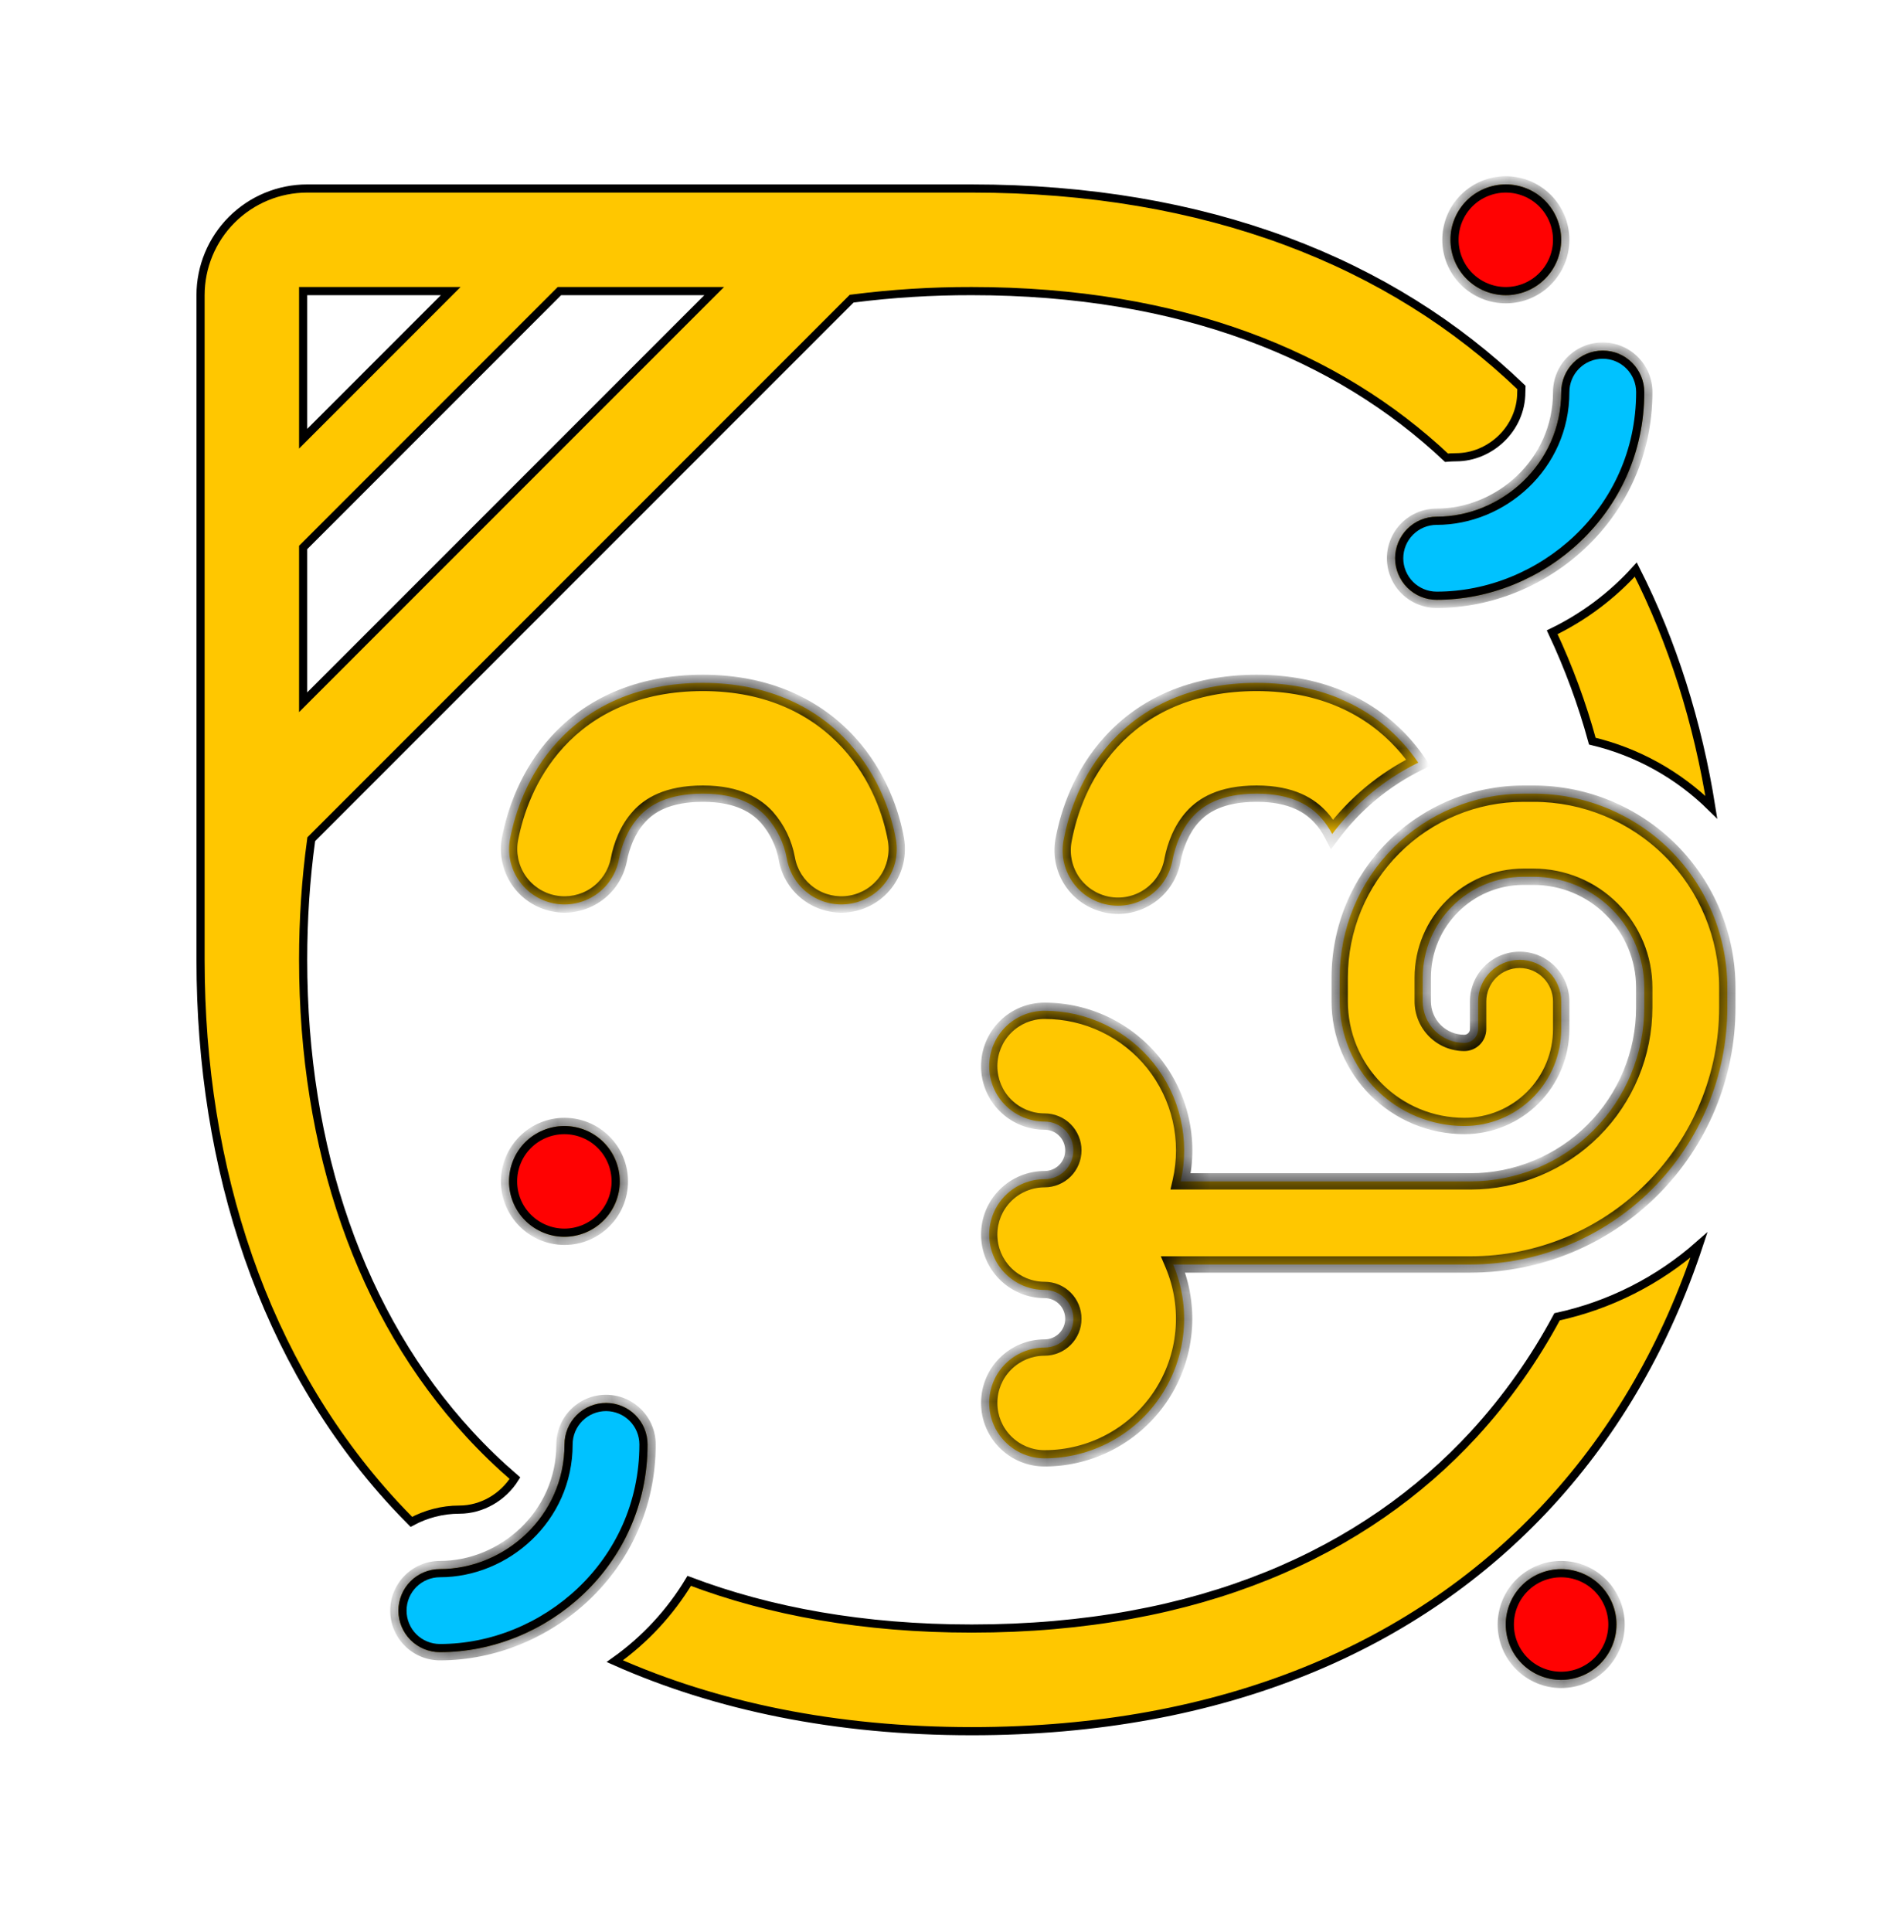 <svg width="70" height="71" viewBox="0 0 70 71" fill="none" xmlns="http://www.w3.org/2000/svg">
<path d="M62.461 45.759C61.285 49.318 59.461 52.551 56.959 55.269C52.14 60.502 44.992 63.627 35.723 63.627C30.72 63.627 26.337 62.713 22.602 61.054C23.707 60.269 24.638 59.265 25.339 58.103C28.3 59.227 31.755 59.855 35.723 59.855C44.1 59.855 50.182 57.058 54.185 52.713H54.185C55.382 51.408 56.41 49.957 57.245 48.397C59.183 47.977 60.977 47.067 62.461 45.759ZM11.294 6.928H35.723C44.358 6.928 51.15 9.64 55.935 14.241C55.933 14.299 55.93 14.355 55.93 14.411C55.93 15.767 54.776 16.806 53.535 16.806C53.415 16.806 53.296 16.813 53.18 16.823C49.19 13.064 43.426 10.699 35.723 10.699C34.265 10.696 32.808 10.786 31.361 10.971L31.311 10.977L11.443 30.845L11.437 30.895C11.242 32.312 11.145 33.775 11.145 35.277C11.145 42.218 13.236 48.344 17.261 52.713C17.786 53.283 18.344 53.822 18.932 54.328C18.494 55.03 17.712 55.484 16.893 55.484C16.252 55.484 15.65 55.649 15.124 55.934C14.907 55.716 14.694 55.494 14.486 55.269C9.69 50.062 7.373 42.953 7.373 35.277V10.849C7.373 9.809 7.786 8.812 8.521 8.076C9.257 7.341 10.254 6.928 11.294 6.928ZM11.145 20.122V25.811L11.4 25.555L26 10.955L26.257 10.699H20.567L11.145 20.122ZM11.145 16.125L16.57 10.699H11.145V16.125Z" fill="#FFC700" stroke="black" stroke-width="0.3"/>
<mask id="path-2-inside-1_22_2980" fill="white">
<path d="M48.977 30.654C49.805 29.549 50.89 28.645 52.142 28.03C51.967 27.774 51.775 27.531 51.566 27.301C50.398 26.019 48.635 25.099 46.2 25.099C43.79 25.099 42.033 25.976 40.858 27.257C39.743 28.47 39.293 29.889 39.114 30.819C39.056 31.084 39.052 31.358 39.101 31.625C39.151 31.892 39.253 32.146 39.403 32.373C39.552 32.599 39.745 32.794 39.97 32.945C40.196 33.096 40.449 33.2 40.716 33.252C40.982 33.303 41.256 33.301 41.522 33.245C41.787 33.189 42.039 33.081 42.262 32.926C42.485 32.772 42.675 32.574 42.821 32.345C42.966 32.116 43.065 31.86 43.11 31.593C43.208 31.092 43.431 30.473 43.857 30.011C44.223 29.612 44.871 29.17 46.2 29.17C47.507 29.17 48.173 29.622 48.555 30.044C48.73 30.233 48.869 30.445 48.977 30.654ZM23.5 30.011C23.072 30.473 22.848 31.09 22.753 31.595C22.65 32.125 22.34 32.592 21.892 32.894C21.444 33.196 20.895 33.308 20.365 33.205C19.835 33.102 19.367 32.792 19.065 32.344C18.763 31.897 18.651 31.347 18.755 30.817C18.936 29.889 19.386 28.47 20.501 27.257C21.676 25.976 23.433 25.099 25.843 25.099C28.276 25.099 30.041 26.019 31.209 27.301C32.316 28.517 32.777 29.932 32.939 30.858C33.032 31.39 32.909 31.937 32.598 32.378C32.287 32.82 31.813 33.12 31.281 33.212C30.749 33.304 30.202 33.182 29.761 32.871C29.319 32.56 29.019 32.086 28.927 31.554C28.825 30.994 28.573 30.472 28.198 30.044C27.818 29.622 27.15 29.17 25.843 29.17C24.514 29.17 23.864 29.612 23.5 30.009M55.361 10.849C55.901 10.849 56.419 10.634 56.8 10.252C57.182 9.871 57.397 9.353 57.397 8.813C57.397 8.273 57.182 7.755 56.8 7.374C56.419 6.992 55.901 6.777 55.361 6.777C54.821 6.777 54.303 6.992 53.921 7.374C53.539 7.755 53.325 8.273 53.325 8.813C53.325 9.353 53.539 9.871 53.921 10.252C54.303 10.634 54.821 10.849 55.361 10.849ZM58.923 12.884C59.328 12.884 59.717 13.045 60.003 13.332C60.289 13.618 60.45 14.006 60.45 14.411C60.45 18.886 56.721 22.045 52.816 22.045C52.411 22.045 52.023 21.884 51.736 21.598C51.45 21.312 51.289 20.923 51.289 20.518C51.289 20.113 51.45 19.725 51.736 19.439C52.023 19.152 52.411 18.992 52.816 18.992C55.175 18.992 57.397 17.062 57.397 14.411C57.397 14.006 57.557 13.618 57.844 13.332C58.13 13.045 58.518 12.884 58.923 12.884ZM22.28 51.563C22.685 51.563 23.074 51.724 23.36 52.01C23.646 52.297 23.807 52.685 23.807 53.09C23.807 57.564 20.078 60.724 16.173 60.724C15.768 60.724 15.38 60.563 15.094 60.277C14.807 59.99 14.646 59.602 14.646 59.197C14.646 58.792 14.807 58.404 15.094 58.117C15.38 57.831 15.768 57.67 16.173 57.67C18.533 57.67 20.754 55.74 20.754 53.09C20.754 52.685 20.915 52.297 21.201 52.01C21.487 51.724 21.875 51.563 22.28 51.563ZM57.397 61.742C57.936 61.742 58.454 61.527 58.836 61.145C59.218 60.764 59.432 60.246 59.432 59.706C59.432 59.166 59.218 58.648 58.836 58.266C58.454 57.885 57.936 57.67 57.397 57.67C56.857 57.67 56.339 57.885 55.957 58.266C55.575 58.648 55.361 59.166 55.361 59.706C55.361 60.246 55.575 60.764 55.957 61.145C56.339 61.527 56.857 61.742 57.397 61.742ZM22.789 43.42C22.789 43.96 22.575 44.478 22.193 44.86C21.811 45.241 21.294 45.456 20.754 45.456C20.214 45.456 19.696 45.241 19.314 44.86C18.932 44.478 18.718 43.96 18.718 43.42C18.718 42.88 18.932 42.362 19.314 41.981C19.696 41.599 20.214 41.385 20.754 41.385C21.294 41.385 21.811 41.599 22.193 41.981C22.575 42.362 22.789 42.88 22.789 43.42ZM56.014 29.17C55.126 29.17 54.247 29.345 53.427 29.685C52.607 30.025 51.861 30.523 51.234 31.15C50.606 31.778 50.108 32.523 49.768 33.344C49.428 34.164 49.254 35.043 49.254 35.931V36.804C49.254 37.406 49.372 38.001 49.602 38.557C49.833 39.113 50.17 39.618 50.595 40.043C51.02 40.468 51.525 40.806 52.081 41.036C52.637 41.266 53.233 41.385 53.834 41.385C54.779 41.385 55.685 41.009 56.353 40.341C57.021 39.673 57.397 38.767 57.397 37.822V36.804C57.397 36.399 57.236 36.011 56.949 35.724C56.663 35.438 56.275 35.277 55.87 35.277C55.465 35.277 55.076 35.438 54.79 35.724C54.504 36.011 54.343 36.399 54.343 36.804V37.822C54.343 37.957 54.289 38.086 54.194 38.182C54.098 38.277 53.969 38.331 53.834 38.331C53.429 38.331 53.041 38.17 52.754 37.884C52.468 37.597 52.307 37.209 52.307 36.804V35.931C52.307 33.883 53.968 32.224 56.014 32.224H56.379C57.458 32.224 58.494 32.653 59.258 33.416C60.021 34.18 60.45 35.215 60.45 36.295V37.03C60.45 38.725 59.777 40.35 58.578 41.549C57.38 42.747 55.755 43.42 54.06 43.42H43.407C43.578 42.669 43.578 41.888 43.406 41.137C43.235 40.386 42.896 39.683 42.415 39.08C41.934 38.478 41.324 37.992 40.629 37.657C39.935 37.323 39.174 37.15 38.403 37.15C37.863 37.15 37.346 37.365 36.964 37.746C36.582 38.128 36.368 38.646 36.368 39.186C36.368 39.726 36.582 40.244 36.964 40.625C37.346 41.007 37.863 41.222 38.403 41.222C38.542 41.222 38.68 41.249 38.808 41.302C38.937 41.355 39.053 41.433 39.152 41.532C39.25 41.63 39.328 41.747 39.381 41.875C39.434 42.004 39.462 42.141 39.462 42.28C39.462 42.419 39.434 42.557 39.381 42.685C39.328 42.814 39.25 42.93 39.152 43.029C39.053 43.127 38.937 43.205 38.808 43.258C38.68 43.311 38.542 43.339 38.403 43.339C37.863 43.339 37.346 43.553 36.964 43.935C36.582 44.317 36.368 44.835 36.368 45.374C36.368 45.914 36.582 46.432 36.964 46.814C37.346 47.196 37.863 47.41 38.403 47.41C38.684 47.41 38.953 47.522 39.152 47.72C39.35 47.919 39.462 48.188 39.462 48.469C39.462 48.749 39.35 49.019 39.152 49.217C38.953 49.416 38.684 49.527 38.403 49.527C37.863 49.527 37.346 49.742 36.964 50.124C36.582 50.505 36.368 51.023 36.368 51.563C36.368 52.103 36.582 52.621 36.964 53.002C37.346 53.384 37.863 53.599 38.403 53.599C39.25 53.599 40.083 53.389 40.829 52.989C41.575 52.589 42.211 52.01 42.679 51.305C43.147 50.599 43.433 49.789 43.512 48.946C43.59 48.103 43.459 47.254 43.13 46.474H54.062C56.566 46.473 58.968 45.478 60.738 43.707C62.509 41.936 63.504 39.534 63.504 37.03V36.295C63.504 34.406 62.753 32.593 61.417 31.257C60.081 29.921 58.268 29.17 56.379 29.17H56.014Z"/>
</mask>
<path d="M48.977 30.654C49.805 29.549 50.89 28.645 52.142 28.03C51.967 27.774 51.775 27.531 51.566 27.301C50.398 26.019 48.635 25.099 46.2 25.099C43.79 25.099 42.033 25.976 40.858 27.257C39.743 28.47 39.293 29.889 39.114 30.819C39.056 31.084 39.052 31.358 39.101 31.625C39.151 31.892 39.253 32.146 39.403 32.373C39.552 32.599 39.745 32.794 39.97 32.945C40.196 33.096 40.449 33.2 40.716 33.252C40.982 33.303 41.256 33.301 41.522 33.245C41.787 33.189 42.039 33.081 42.262 32.926C42.485 32.772 42.675 32.574 42.821 32.345C42.966 32.116 43.065 31.86 43.11 31.593C43.208 31.092 43.431 30.473 43.857 30.011C44.223 29.612 44.871 29.17 46.2 29.17C47.507 29.17 48.173 29.622 48.555 30.044C48.73 30.233 48.869 30.445 48.977 30.654ZM23.5 30.011C23.072 30.473 22.848 31.09 22.753 31.595C22.65 32.125 22.34 32.592 21.892 32.894C21.444 33.196 20.895 33.308 20.365 33.205C19.835 33.102 19.367 32.792 19.065 32.344C18.763 31.897 18.651 31.347 18.755 30.817C18.936 29.889 19.386 28.47 20.501 27.257C21.676 25.976 23.433 25.099 25.843 25.099C28.276 25.099 30.041 26.019 31.209 27.301C32.316 28.517 32.777 29.932 32.939 30.858C33.032 31.39 32.909 31.937 32.598 32.378C32.287 32.82 31.813 33.12 31.281 33.212C30.749 33.304 30.202 33.182 29.761 32.871C29.319 32.56 29.019 32.086 28.927 31.554C28.825 30.994 28.573 30.472 28.198 30.044C27.818 29.622 27.15 29.17 25.843 29.17C24.514 29.17 23.864 29.612 23.5 30.009M55.361 10.849C55.901 10.849 56.419 10.634 56.8 10.252C57.182 9.871 57.397 9.353 57.397 8.813C57.397 8.273 57.182 7.755 56.8 7.374C56.419 6.992 55.901 6.777 55.361 6.777C54.821 6.777 54.303 6.992 53.921 7.374C53.539 7.755 53.325 8.273 53.325 8.813C53.325 9.353 53.539 9.871 53.921 10.252C54.303 10.634 54.821 10.849 55.361 10.849ZM58.923 12.884C59.328 12.884 59.717 13.045 60.003 13.332C60.289 13.618 60.45 14.006 60.45 14.411C60.45 18.886 56.721 22.045 52.816 22.045C52.411 22.045 52.023 21.884 51.736 21.598C51.45 21.312 51.289 20.923 51.289 20.518C51.289 20.113 51.45 19.725 51.736 19.439C52.023 19.152 52.411 18.992 52.816 18.992C55.175 18.992 57.397 17.062 57.397 14.411C57.397 14.006 57.557 13.618 57.844 13.332C58.13 13.045 58.518 12.884 58.923 12.884ZM22.28 51.563C22.685 51.563 23.074 51.724 23.36 52.01C23.646 52.297 23.807 52.685 23.807 53.09C23.807 57.564 20.078 60.724 16.173 60.724C15.768 60.724 15.38 60.563 15.094 60.277C14.807 59.99 14.646 59.602 14.646 59.197C14.646 58.792 14.807 58.404 15.094 58.117C15.38 57.831 15.768 57.67 16.173 57.67C18.533 57.67 20.754 55.74 20.754 53.09C20.754 52.685 20.915 52.297 21.201 52.01C21.487 51.724 21.875 51.563 22.28 51.563ZM57.397 61.742C57.936 61.742 58.454 61.527 58.836 61.145C59.218 60.764 59.432 60.246 59.432 59.706C59.432 59.166 59.218 58.648 58.836 58.266C58.454 57.885 57.936 57.67 57.397 57.67C56.857 57.67 56.339 57.885 55.957 58.266C55.575 58.648 55.361 59.166 55.361 59.706C55.361 60.246 55.575 60.764 55.957 61.145C56.339 61.527 56.857 61.742 57.397 61.742ZM22.789 43.42C22.789 43.96 22.575 44.478 22.193 44.86C21.811 45.241 21.294 45.456 20.754 45.456C20.214 45.456 19.696 45.241 19.314 44.86C18.932 44.478 18.718 43.96 18.718 43.42C18.718 42.88 18.932 42.362 19.314 41.981C19.696 41.599 20.214 41.385 20.754 41.385C21.294 41.385 21.811 41.599 22.193 41.981C22.575 42.362 22.789 42.88 22.789 43.42ZM56.014 29.17C55.126 29.17 54.247 29.345 53.427 29.685C52.607 30.025 51.861 30.523 51.234 31.15C50.606 31.778 50.108 32.523 49.768 33.344C49.428 34.164 49.254 35.043 49.254 35.931V36.804C49.254 37.406 49.372 38.001 49.602 38.557C49.833 39.113 50.17 39.618 50.595 40.043C51.02 40.468 51.525 40.806 52.081 41.036C52.637 41.266 53.233 41.385 53.834 41.385C54.779 41.385 55.685 41.009 56.353 40.341C57.021 39.673 57.397 38.767 57.397 37.822V36.804C57.397 36.399 57.236 36.011 56.949 35.724C56.663 35.438 56.275 35.277 55.87 35.277C55.465 35.277 55.076 35.438 54.79 35.724C54.504 36.011 54.343 36.399 54.343 36.804V37.822C54.343 37.957 54.289 38.086 54.194 38.182C54.098 38.277 53.969 38.331 53.834 38.331C53.429 38.331 53.041 38.17 52.754 37.884C52.468 37.597 52.307 37.209 52.307 36.804V35.931C52.307 33.883 53.968 32.224 56.014 32.224H56.379C57.458 32.224 58.494 32.653 59.258 33.416C60.021 34.18 60.45 35.215 60.45 36.295V37.03C60.45 38.725 59.777 40.35 58.578 41.549C57.38 42.747 55.755 43.42 54.06 43.42H43.407C43.578 42.669 43.578 41.888 43.406 41.137C43.235 40.386 42.896 39.683 42.415 39.08C41.934 38.478 41.324 37.992 40.629 37.657C39.935 37.323 39.174 37.15 38.403 37.15C37.863 37.15 37.346 37.365 36.964 37.746C36.582 38.128 36.368 38.646 36.368 39.186C36.368 39.726 36.582 40.244 36.964 40.625C37.346 41.007 37.863 41.222 38.403 41.222C38.542 41.222 38.68 41.249 38.808 41.302C38.937 41.355 39.053 41.433 39.152 41.532C39.25 41.63 39.328 41.747 39.381 41.875C39.434 42.004 39.462 42.141 39.462 42.28C39.462 42.419 39.434 42.557 39.381 42.685C39.328 42.814 39.25 42.93 39.152 43.029C39.053 43.127 38.937 43.205 38.808 43.258C38.68 43.311 38.542 43.339 38.403 43.339C37.863 43.339 37.346 43.553 36.964 43.935C36.582 44.317 36.368 44.835 36.368 45.374C36.368 45.914 36.582 46.432 36.964 46.814C37.346 47.196 37.863 47.41 38.403 47.41C38.684 47.41 38.953 47.522 39.152 47.72C39.35 47.919 39.462 48.188 39.462 48.469C39.462 48.749 39.35 49.019 39.152 49.217C38.953 49.416 38.684 49.527 38.403 49.527C37.863 49.527 37.346 49.742 36.964 50.124C36.582 50.505 36.368 51.023 36.368 51.563C36.368 52.103 36.582 52.621 36.964 53.002C37.346 53.384 37.863 53.599 38.403 53.599C39.25 53.599 40.083 53.389 40.829 52.989C41.575 52.589 42.211 52.01 42.679 51.305C43.147 50.599 43.433 49.789 43.512 48.946C43.59 48.103 43.459 47.254 43.13 46.474H54.062C56.566 46.473 58.968 45.478 60.738 43.707C62.509 41.936 63.504 39.534 63.504 37.03V36.295C63.504 34.406 62.753 32.593 61.417 31.257C60.081 29.921 58.268 29.17 56.379 29.17H56.014Z" fill="#FFC700"/>
<path d="M48.977 30.654L48.71 30.791L48.929 31.218L49.217 30.834L48.977 30.654ZM52.142 28.03L52.275 28.299L52.586 28.147L52.39 27.861L52.142 28.03ZM51.566 27.301L51.788 27.099L51.788 27.099L51.566 27.301ZM40.858 27.257L41.079 27.46L41.079 27.459L40.858 27.257ZM39.114 30.819L39.407 30.883L39.408 30.876L39.114 30.819ZM43.11 31.593L42.815 31.535L42.814 31.543L43.11 31.593ZM43.857 30.011L44.078 30.214L44.078 30.214L43.857 30.011ZM48.555 30.044L48.333 30.245L48.335 30.247L48.555 30.044ZM22.753 31.595L23.047 31.652L23.047 31.651L22.753 31.595ZM18.755 30.817L18.46 30.76L18.46 30.76L18.755 30.817ZM20.501 27.257L20.722 27.46L20.722 27.459L20.501 27.257ZM31.209 27.301L30.987 27.503L30.987 27.503L31.209 27.301ZM32.939 30.858L33.235 30.806L33.235 30.806L32.939 30.858ZM28.927 31.554L29.223 31.503L29.222 31.5L28.927 31.554ZM28.198 30.044L28.424 29.846L28.421 29.842L28.198 30.044ZM55.361 10.849V11.149V10.849ZM55.361 6.777V6.477V6.777ZM58.923 12.884V12.585V12.884ZM52.816 18.992V18.692V18.992ZM14.646 59.197H14.347H14.646ZM18.718 43.42H19.018H18.718ZM56.014 29.17V29.47V29.17ZM49.254 35.931H48.954H49.254ZM53.834 41.385V41.684V41.385ZM56.379 32.224V32.524V32.224ZM43.407 43.42L43.115 43.353L43.031 43.72H43.407V43.42ZM38.403 37.15L38.403 37.45H38.403L38.403 37.15ZM38.403 41.222V41.522H38.403L38.403 41.222ZM38.403 43.339L38.403 43.039H38.403V43.339ZM38.403 47.41V47.11V47.41ZM38.403 49.527V49.827V49.527ZM38.403 53.599L38.403 53.299H38.403V53.599ZM43.13 46.474V46.174H42.678L42.854 46.59L43.13 46.474ZM54.062 46.474V46.774H54.062L54.062 46.474ZM63.504 37.03H63.204H63.504ZM63.504 36.295H63.204H63.504ZM48.977 30.654L49.217 30.834C50.017 29.766 51.065 28.893 52.275 28.299L52.142 28.03L52.01 27.761C50.715 28.397 49.593 29.331 48.737 30.474L48.977 30.654ZM52.142 28.03L52.39 27.861C52.207 27.593 52.006 27.339 51.788 27.099L51.566 27.301L51.344 27.503C51.544 27.722 51.727 27.955 51.895 28.2L52.142 28.03ZM51.566 27.301L51.788 27.099C50.562 25.753 48.718 24.799 46.2 24.799V25.099V25.399C48.552 25.399 50.234 26.284 51.344 27.503L51.566 27.301ZM46.2 25.099V24.799C43.71 24.799 41.872 25.708 40.637 27.054L40.858 27.257L41.079 27.459C42.194 26.244 43.869 25.399 46.2 25.399V25.099ZM40.858 27.257L40.638 27.054C39.471 28.322 39.004 29.8 38.819 30.762L39.114 30.819L39.408 30.876C39.581 29.977 40.015 28.618 41.079 27.46L40.858 27.257ZM39.114 30.819L38.821 30.755C38.754 31.059 38.749 31.374 38.806 31.68L39.101 31.625L39.396 31.57C39.354 31.343 39.358 31.109 39.407 30.883L39.114 30.819ZM39.101 31.625L38.806 31.68C38.863 31.986 38.981 32.278 39.152 32.538L39.403 32.373L39.653 32.208C39.526 32.014 39.438 31.798 39.396 31.57L39.101 31.625ZM39.403 32.373L39.152 32.538C39.323 32.798 39.545 33.021 39.803 33.194L39.97 32.945L40.137 32.696C39.945 32.567 39.78 32.401 39.653 32.208L39.403 32.373ZM39.97 32.945L39.803 33.194C40.062 33.367 40.353 33.487 40.659 33.546L40.716 33.252L40.773 32.957C40.546 32.913 40.33 32.824 40.137 32.696L39.97 32.945ZM40.716 33.252L40.659 33.546C40.964 33.605 41.279 33.603 41.584 33.539L41.522 33.245L41.46 32.952C41.234 32.999 41 33.001 40.773 32.957L40.716 33.252ZM41.522 33.245L41.584 33.539C41.888 33.475 42.177 33.35 42.433 33.173L42.262 32.926L42.091 32.68C41.901 32.812 41.687 32.904 41.46 32.952L41.522 33.245ZM42.262 32.926L42.433 33.173C42.689 32.996 42.907 32.769 43.074 32.506L42.821 32.345L42.568 32.184C42.443 32.38 42.282 32.548 42.091 32.68L42.262 32.926ZM42.821 32.345L43.074 32.506C43.241 32.243 43.354 31.95 43.406 31.643L43.11 31.593L42.814 31.543C42.775 31.771 42.692 31.989 42.568 32.184L42.821 32.345ZM43.11 31.593L43.404 31.65C43.496 31.18 43.703 30.621 44.078 30.214L43.857 30.011L43.636 29.808C43.16 30.325 42.919 31.004 42.815 31.535L43.11 31.593ZM43.857 30.011L44.078 30.214C44.385 29.88 44.951 29.47 46.2 29.47V29.17V28.87C44.791 28.87 44.062 29.344 43.636 29.808L43.857 30.011ZM46.2 29.17V29.47C47.424 29.47 48.008 29.887 48.333 30.245L48.555 30.044L48.778 29.842C48.337 29.357 47.59 28.87 46.2 28.87V29.17ZM48.555 30.044L48.335 30.247C48.488 30.413 48.612 30.601 48.71 30.791L48.977 30.654L49.243 30.517C49.126 30.288 48.973 30.053 48.776 29.84L48.555 30.044ZM23.5 30.011L23.28 29.807C22.801 30.325 22.56 31.002 22.458 31.539L22.753 31.595L23.047 31.651C23.137 31.178 23.344 30.621 23.72 30.215L23.5 30.011ZM22.753 31.595L22.458 31.538C22.37 31.989 22.106 32.388 21.724 32.646L21.892 32.894L22.06 33.143C22.574 32.797 22.929 32.26 23.047 31.652L22.753 31.595ZM21.892 32.894L21.724 32.646C21.343 32.903 20.874 32.998 20.422 32.91L20.365 33.205L20.308 33.499C20.916 33.618 21.546 33.49 22.06 33.143L21.892 32.894ZM20.365 33.205L20.422 32.91C19.97 32.823 19.571 32.559 19.314 32.177L19.065 32.344L18.816 32.512C19.163 33.026 19.699 33.381 20.308 33.499L20.365 33.205ZM19.065 32.344L19.314 32.177C19.056 31.795 18.961 31.326 19.049 30.874L18.755 30.817L18.46 30.76C18.342 31.368 18.47 31.998 18.816 32.512L19.065 32.344ZM18.755 30.817L19.049 30.875C19.224 29.977 19.657 28.618 20.722 27.46L20.501 27.257L20.28 27.054C19.114 28.322 18.647 29.8 18.46 30.76L18.755 30.817ZM20.501 27.257L20.722 27.459C21.837 26.244 23.512 25.399 25.843 25.399V25.099V24.799C23.353 24.799 21.515 25.708 20.28 27.054L20.501 27.257ZM25.843 25.099V25.399C28.193 25.399 29.877 26.284 30.987 27.503L31.209 27.301L31.431 27.099C30.204 25.753 28.359 24.799 25.843 24.799V25.099ZM31.209 27.301L30.987 27.503C32.046 28.665 32.488 30.021 32.644 30.91L32.939 30.858L33.235 30.806C33.065 29.842 32.587 28.369 31.431 27.099L31.209 27.301ZM32.939 30.858L32.644 30.909C32.723 31.363 32.618 31.829 32.353 32.206L32.598 32.378L32.843 32.551C33.2 32.044 33.341 31.417 33.235 30.806L32.939 30.858ZM32.598 32.378L32.353 32.206C32.087 32.582 31.684 32.838 31.23 32.916L31.281 33.212L31.333 33.508C31.943 33.402 32.486 33.058 32.843 32.551L32.598 32.378ZM31.281 33.212L31.23 32.916C30.776 32.995 30.31 32.891 29.933 32.625L29.761 32.871L29.588 33.116C30.095 33.473 30.722 33.614 31.333 33.508L31.281 33.212ZM29.761 32.871L29.933 32.625C29.557 32.36 29.301 31.956 29.223 31.503L28.927 31.554L28.631 31.605C28.737 32.216 29.081 32.759 29.588 33.116L29.761 32.871ZM28.927 31.554L29.222 31.5C29.111 30.887 28.835 30.315 28.424 29.846L28.198 30.044L27.973 30.241C28.312 30.629 28.54 31.101 28.632 31.608L28.927 31.554ZM28.198 30.044L28.421 29.842C27.982 29.357 27.233 28.87 25.843 28.87V29.17V29.47C27.067 29.47 27.653 29.888 27.976 30.245L28.198 30.044ZM25.843 29.17V28.87C24.434 28.87 23.703 29.344 23.279 29.806L23.5 30.009L23.721 30.212C24.026 29.88 24.593 29.47 25.843 29.47V29.17ZM55.361 10.849V11.149C55.98 11.149 56.574 10.903 57.012 10.465L56.8 10.252L56.588 10.04C56.263 10.366 55.821 10.549 55.361 10.549V10.849ZM56.8 10.252L57.012 10.465C57.45 10.027 57.697 9.433 57.697 8.813H57.397H57.096C57.096 9.273 56.914 9.715 56.588 10.04L56.8 10.252ZM57.397 8.813H57.697C57.697 8.194 57.45 7.599 57.012 7.161L56.8 7.374L56.588 7.586C56.914 7.911 57.096 8.353 57.096 8.813H57.397ZM56.8 7.374L57.012 7.161C56.574 6.723 55.98 6.477 55.361 6.477V6.777V7.077C55.821 7.077 56.263 7.26 56.588 7.586L56.8 7.374ZM55.361 6.777V6.477C54.741 6.477 54.147 6.723 53.709 7.161L53.921 7.374L54.133 7.586C54.459 7.26 54.9 7.077 55.361 7.077V6.777ZM53.921 7.374L53.709 7.161C53.271 7.599 53.025 8.194 53.025 8.813H53.325H53.625C53.625 8.353 53.808 7.911 54.133 7.586L53.921 7.374ZM53.325 8.813H53.025C53.025 9.433 53.271 10.027 53.709 10.465L53.921 10.252L54.133 10.04C53.808 9.715 53.625 9.273 53.625 8.813H53.325ZM53.921 10.252L53.709 10.465C54.147 10.903 54.741 11.149 55.361 11.149V10.849V10.549C54.9 10.549 54.459 10.366 54.133 10.04L53.921 10.252ZM58.923 12.884V13.184C59.249 13.184 59.561 13.314 59.791 13.544L60.003 13.332L60.215 13.12C59.872 12.777 59.408 12.585 58.923 12.585V12.884ZM60.003 13.332L59.791 13.544C60.021 13.774 60.15 14.086 60.15 14.411H60.45H60.75C60.75 13.927 60.558 13.462 60.215 13.12L60.003 13.332ZM60.45 14.411H60.15C60.15 18.706 56.57 21.745 52.816 21.745V22.045V22.345C56.872 22.345 60.75 19.066 60.75 14.411H60.45ZM52.816 22.045V21.745C52.491 21.745 52.179 21.616 51.949 21.386L51.736 21.598L51.524 21.81C51.867 22.153 52.332 22.345 52.816 22.345V22.045ZM51.736 21.598L51.949 21.386C51.719 21.156 51.589 20.844 51.589 20.518H51.289H50.989C50.989 21.003 51.182 21.468 51.524 21.81L51.736 21.598ZM51.289 20.518H51.589C51.589 20.193 51.719 19.881 51.949 19.651L51.736 19.439L51.524 19.227C51.182 19.569 50.989 20.034 50.989 20.518H51.289ZM51.736 19.439L51.949 19.651C52.179 19.421 52.491 19.292 52.816 19.292V18.992V18.692C52.332 18.692 51.867 18.884 51.524 19.227L51.736 19.439ZM52.816 18.992V19.292C55.329 19.292 57.697 17.24 57.697 14.411H57.397H57.096C57.096 16.884 55.022 18.692 52.816 18.692V18.992ZM57.397 14.411H57.697C57.697 14.086 57.826 13.774 58.056 13.544L57.844 13.332L57.632 13.12C57.289 13.462 57.096 13.927 57.096 14.411H57.397ZM57.844 13.332L58.056 13.544C58.286 13.314 58.598 13.184 58.923 13.184V12.884V12.585C58.439 12.585 57.974 12.777 57.632 13.12L57.844 13.332ZM22.28 51.563V51.863C22.606 51.863 22.918 51.992 23.148 52.222L23.36 52.01L23.572 51.798C23.23 51.456 22.765 51.263 22.28 51.263V51.563ZM23.36 52.01L23.148 52.222C23.378 52.452 23.507 52.764 23.507 53.09H23.807H24.107C24.107 52.605 23.915 52.141 23.572 51.798L23.36 52.01ZM23.807 53.09H23.507C23.507 57.384 19.927 60.424 16.173 60.424V60.724V61.024C20.229 61.024 24.107 57.744 24.107 53.09H23.807ZM16.173 60.724V60.424C15.848 60.424 15.536 60.294 15.306 60.065L15.094 60.277L14.882 60.489C15.224 60.831 15.689 61.024 16.173 61.024V60.724ZM15.094 60.277L15.306 60.065C15.076 59.834 14.947 59.522 14.947 59.197H14.646H14.347C14.347 59.681 14.539 60.146 14.882 60.489L15.094 60.277ZM14.646 59.197H14.947C14.947 58.872 15.076 58.56 15.306 58.33L15.094 58.117L14.882 57.905C14.539 58.248 14.347 58.712 14.347 59.197H14.646ZM15.094 58.117L15.306 58.33C15.536 58.099 15.848 57.97 16.173 57.97V57.67V57.37C15.689 57.37 15.224 57.563 14.882 57.905L15.094 58.117ZM16.173 57.67V57.97C18.686 57.97 21.054 55.918 21.054 53.09H20.754H20.454C20.454 55.562 18.38 57.37 16.173 57.37V57.67ZM20.754 53.09H21.054C21.054 52.764 21.183 52.452 21.413 52.222L21.201 52.01L20.989 51.798C20.646 52.141 20.454 52.605 20.454 53.09H20.754ZM21.201 52.01L21.413 52.222C21.643 51.992 21.955 51.863 22.28 51.863V51.563V51.263C21.796 51.263 21.331 51.456 20.989 51.798L21.201 52.01ZM57.397 61.742V62.042C58.016 62.042 58.61 61.795 59.048 61.358L58.836 61.145L58.624 60.933C58.298 61.259 57.857 61.442 57.397 61.442V61.742ZM58.836 61.145L59.048 61.358C59.486 60.919 59.732 60.325 59.732 59.706H59.432H59.132C59.132 60.166 58.949 60.608 58.624 60.933L58.836 61.145ZM59.432 59.706H59.732C59.732 59.086 59.486 58.492 59.048 58.054L58.836 58.266L58.624 58.479C58.949 58.804 59.132 59.246 59.132 59.706H59.432ZM58.836 58.266L59.048 58.054C58.61 57.616 58.016 57.37 57.397 57.37V57.67V57.97C57.857 57.97 58.298 58.153 58.624 58.479L58.836 58.266ZM57.397 57.67V57.37C56.777 57.37 56.183 57.616 55.745 58.054L55.957 58.266L56.169 58.479C56.495 58.153 56.936 57.97 57.397 57.97V57.67ZM55.957 58.266L55.745 58.054C55.307 58.492 55.061 59.086 55.061 59.706H55.361H55.661C55.661 59.246 55.844 58.804 56.169 58.479L55.957 58.266ZM55.361 59.706H55.061C55.061 60.325 55.307 60.919 55.745 61.358L55.957 61.145L56.169 60.933C55.844 60.608 55.661 60.166 55.661 59.706H55.361ZM55.957 61.145L55.745 61.358C56.183 61.795 56.777 62.042 57.397 62.042V61.742V61.442C56.936 61.442 56.495 61.259 56.169 60.933L55.957 61.145ZM22.789 43.42H22.489C22.489 43.88 22.306 44.322 21.981 44.648L22.193 44.86L22.405 45.072C22.843 44.634 23.089 44.04 23.089 43.42H22.789ZM22.193 44.86L21.981 44.648C21.655 44.973 21.214 45.156 20.754 45.156V45.456V45.756C21.373 45.756 21.967 45.51 22.405 45.072L22.193 44.86ZM20.754 45.456V45.156C20.293 45.156 19.852 44.973 19.526 44.648L19.314 44.86L19.102 45.072C19.54 45.51 20.134 45.756 20.754 45.756V45.456ZM19.314 44.86L19.526 44.648C19.201 44.322 19.018 43.88 19.018 43.42H18.718H18.418C18.418 44.04 18.664 44.634 19.102 45.072L19.314 44.86ZM18.718 43.42H19.018C19.018 42.96 19.201 42.518 19.526 42.193L19.314 41.981L19.102 41.769C18.664 42.207 18.418 42.801 18.418 43.42H18.718ZM19.314 41.981L19.526 42.193C19.852 41.867 20.293 41.684 20.754 41.684V41.385V41.084C20.134 41.084 19.54 41.331 19.102 41.769L19.314 41.981ZM20.754 41.385V41.684C21.214 41.684 21.655 41.867 21.981 42.193L22.193 41.981L22.405 41.769C21.967 41.331 21.373 41.084 20.754 41.084V41.385ZM22.193 41.981L21.981 42.193C22.306 42.518 22.489 42.96 22.489 43.42H22.789H23.089C23.089 42.801 22.843 42.207 22.405 41.769L22.193 41.981ZM56.014 29.17V28.87C55.087 28.87 54.169 29.053 53.312 29.408L53.427 29.685L53.542 29.962C54.326 29.637 55.166 29.47 56.014 29.47V29.17ZM53.427 29.685L53.312 29.408C52.456 29.762 51.677 30.283 51.022 30.938L51.234 31.15L51.446 31.363C52.046 30.762 52.758 30.287 53.542 29.962L53.427 29.685ZM51.234 31.15L51.022 30.938C50.366 31.594 49.846 32.372 49.491 33.229L49.768 33.344L50.045 33.458C50.37 32.675 50.846 31.962 51.446 31.363L51.234 31.15ZM49.768 33.344L49.491 33.229C49.136 34.086 48.954 35.004 48.954 35.931L49.254 35.931H49.554C49.554 35.082 49.721 34.242 50.045 33.458L49.768 33.344ZM49.254 35.931H48.954V36.804H49.254H49.554V35.931H49.254ZM49.254 36.804H48.954C48.954 37.445 49.08 38.08 49.325 38.672L49.602 38.557L49.879 38.442C49.664 37.923 49.554 37.366 49.554 36.804H49.254ZM49.602 38.557L49.325 38.672C49.57 39.264 49.93 39.802 50.383 40.255L50.595 40.043L50.807 39.831C50.41 39.433 50.095 38.962 49.879 38.442L49.602 38.557ZM50.595 40.043L50.383 40.255C50.836 40.708 51.374 41.068 51.966 41.313L52.081 41.036L52.196 40.759C51.677 40.544 51.205 40.228 50.807 39.831L50.595 40.043ZM52.081 41.036L51.966 41.313C52.559 41.558 53.193 41.684 53.834 41.684V41.385V41.084C53.272 41.084 52.715 40.974 52.196 40.759L52.081 41.036ZM53.834 41.385V41.684C54.858 41.684 55.841 41.278 56.565 40.553L56.353 40.341L56.141 40.129C55.529 40.741 54.699 41.084 53.834 41.084V41.385ZM56.353 40.341L56.565 40.553C57.289 39.829 57.697 38.846 57.697 37.822H57.397H57.096C57.096 38.687 56.753 39.517 56.141 40.129L56.353 40.341ZM57.397 37.822H57.697V36.804H57.397H57.096V37.822H57.397ZM57.397 36.804H57.697C57.697 36.32 57.504 35.855 57.161 35.512L56.949 35.724L56.737 35.937C56.967 36.167 57.096 36.479 57.096 36.804H57.397ZM56.949 35.724L57.161 35.512C56.819 35.17 56.354 34.977 55.87 34.977V35.277V35.577C56.195 35.577 56.507 35.707 56.737 35.937L56.949 35.724ZM55.87 35.277V34.977C55.385 34.977 54.921 35.17 54.578 35.512L54.79 35.724L55.002 35.937C55.232 35.707 55.544 35.577 55.87 35.577V35.277ZM54.79 35.724L54.578 35.512C54.235 35.855 54.043 36.32 54.043 36.804H54.343H54.643C54.643 36.479 54.772 36.167 55.002 35.937L54.79 35.724ZM54.343 36.804H54.043V37.822H54.343H54.643V36.804H54.343ZM54.343 37.822H54.043C54.043 37.877 54.021 37.931 53.982 37.97L54.194 38.182L54.406 38.394C54.558 38.242 54.643 38.036 54.643 37.822H54.343ZM54.194 38.182L53.982 37.97C53.943 38.009 53.889 38.031 53.834 38.031V38.331V38.631C54.048 38.631 54.254 38.546 54.406 38.394L54.194 38.182ZM53.834 38.331V38.031C53.509 38.031 53.197 37.902 52.967 37.672L52.754 37.884L52.542 38.096C52.885 38.438 53.349 38.631 53.834 38.631V38.331ZM52.754 37.884L52.967 37.672C52.736 37.441 52.607 37.13 52.607 36.804H52.307H52.007C52.007 37.289 52.2 37.753 52.542 38.096L52.754 37.884ZM52.307 36.804H52.607V35.931H52.307H52.007V36.804H52.307ZM52.307 35.931H52.607C52.607 34.049 54.134 32.524 56.014 32.524V32.224V31.924C53.803 31.924 52.007 33.717 52.007 35.931H52.307ZM56.014 32.224V32.524H56.379V32.224V31.924H56.014V32.224ZM56.379 32.224V32.524C57.379 32.524 58.338 32.921 59.045 33.628L59.258 33.416L59.47 33.204C58.65 32.384 57.538 31.924 56.379 31.924V32.224ZM59.258 33.416L59.045 33.628C59.753 34.336 60.15 35.295 60.15 36.295H60.45H60.75C60.75 35.136 60.289 34.024 59.47 33.204L59.258 33.416ZM60.45 36.295H60.15V37.03H60.45H60.75V36.295H60.45ZM60.45 37.03H60.15C60.15 38.645 59.508 40.194 58.366 41.336L58.578 41.549L58.791 41.761C60.045 40.506 60.75 38.804 60.75 37.03H60.45ZM58.578 41.549L58.366 41.336C57.224 42.479 55.675 43.12 54.06 43.12V43.42V43.72C55.834 43.72 57.536 43.015 58.791 41.761L58.578 41.549ZM54.06 43.42V43.12H43.407V43.42V43.72H54.06V43.42ZM43.407 43.42L43.7 43.487C43.881 42.691 43.881 41.865 43.699 41.07L43.406 41.137L43.114 41.204C43.276 41.911 43.276 42.646 43.115 43.353L43.407 43.42ZM43.406 41.137L43.699 41.07C43.517 40.275 43.158 39.531 42.65 38.893L42.415 39.08L42.181 39.267C42.633 39.835 42.952 40.496 43.114 41.204L43.406 41.137ZM42.415 39.08L42.65 38.893C42.141 38.255 41.495 37.741 40.76 37.387L40.629 37.657L40.499 37.928C41.153 38.242 41.728 38.7 42.181 39.267L42.415 39.08ZM40.629 37.657L40.76 37.387C40.024 37.033 39.219 36.85 38.403 36.85L38.403 37.15L38.403 37.45C39.129 37.45 39.845 37.613 40.499 37.928L40.629 37.657ZM38.403 37.15V36.85C37.784 36.85 37.19 37.096 36.752 37.534L36.964 37.746L37.176 37.959C37.501 37.633 37.943 37.45 38.403 37.45V37.15ZM36.964 37.746L36.752 37.534C36.314 37.972 36.068 38.566 36.068 39.186H36.368H36.668C36.668 38.726 36.85 38.284 37.176 37.959L36.964 37.746ZM36.368 39.186H36.068C36.068 39.805 36.314 40.4 36.752 40.837L36.964 40.625L37.176 40.413C36.85 40.088 36.668 39.646 36.668 39.186H36.368ZM36.964 40.625L36.752 40.837C37.19 41.276 37.784 41.522 38.403 41.522V41.222V40.922C37.943 40.922 37.501 40.739 37.176 40.413L36.964 40.625ZM38.403 41.222L38.403 41.522C38.503 41.522 38.602 41.541 38.694 41.579L38.808 41.302L38.923 41.025C38.758 40.957 38.582 40.922 38.403 40.922V41.222ZM38.808 41.302L38.694 41.579C38.786 41.617 38.869 41.673 38.94 41.744L39.152 41.532L39.364 41.319C39.238 41.193 39.088 41.093 38.923 41.025L38.808 41.302ZM39.152 41.532L38.94 41.744C39.01 41.814 39.066 41.898 39.104 41.99L39.381 41.875L39.658 41.76C39.59 41.596 39.49 41.446 39.364 41.319L39.152 41.532ZM39.381 41.875L39.104 41.99C39.142 42.082 39.162 42.181 39.162 42.28H39.462H39.762C39.762 42.102 39.727 41.925 39.658 41.76L39.381 41.875ZM39.462 42.28H39.162C39.162 42.38 39.142 42.478 39.104 42.571L39.381 42.685L39.658 42.8C39.727 42.635 39.762 42.459 39.762 42.28H39.462ZM39.381 42.685L39.104 42.571C39.066 42.663 39.01 42.746 38.94 42.817L39.152 43.029L39.364 43.241C39.49 43.115 39.59 42.965 39.658 42.8L39.381 42.685ZM39.152 43.029L38.94 42.817C38.869 42.887 38.786 42.943 38.694 42.981L38.808 43.258L38.923 43.535C39.088 43.467 39.238 43.367 39.364 43.241L39.152 43.029ZM38.808 43.258L38.694 42.981C38.602 43.019 38.503 43.039 38.403 43.039L38.403 43.339V43.639C38.582 43.639 38.758 43.604 38.923 43.535L38.808 43.258ZM38.403 43.339V43.039C37.784 43.039 37.19 43.285 36.752 43.723L36.964 43.935L37.176 44.147C37.501 43.822 37.943 43.639 38.403 43.639V43.339ZM36.964 43.935L36.752 43.723C36.314 44.161 36.068 44.755 36.068 45.374H36.368H36.668C36.668 44.914 36.85 44.473 37.176 44.147L36.964 43.935ZM36.368 45.374H36.068C36.068 45.994 36.314 46.588 36.752 47.026L36.964 46.814L37.176 46.602C36.85 46.276 36.668 45.835 36.668 45.374H36.368ZM36.964 46.814L36.752 47.026C37.19 47.464 37.784 47.71 38.403 47.71V47.41V47.11C37.943 47.11 37.501 46.927 37.176 46.602L36.964 46.814ZM38.403 47.41V47.71C38.605 47.71 38.797 47.79 38.94 47.932L39.152 47.72L39.364 47.508C39.109 47.253 38.764 47.11 38.403 47.11L38.403 47.41ZM39.152 47.72L38.94 47.932C39.082 48.075 39.162 48.268 39.162 48.469H39.462H39.762C39.762 48.108 39.619 47.763 39.364 47.508L39.152 47.72ZM39.462 48.469H39.162C39.162 48.67 39.082 48.863 38.94 49.005L39.152 49.217L39.364 49.429C39.619 49.175 39.762 48.829 39.762 48.469H39.462ZM39.152 49.217L38.94 49.005C38.797 49.147 38.605 49.227 38.403 49.227V49.527V49.827C38.764 49.827 39.109 49.684 39.364 49.429L39.152 49.217ZM38.403 49.527L38.403 49.227C37.784 49.227 37.19 49.473 36.752 49.911L36.964 50.124L37.176 50.336C37.501 50.01 37.943 49.827 38.403 49.827V49.527ZM36.964 50.124L36.752 49.911C36.314 50.349 36.068 50.944 36.068 51.563H36.368H36.668C36.668 51.103 36.85 50.661 37.176 50.336L36.964 50.124ZM36.368 51.563H36.068C36.068 52.182 36.314 52.777 36.752 53.215L36.964 53.002L37.176 52.79C36.85 52.465 36.668 52.023 36.668 51.563H36.368ZM36.964 53.002L36.752 53.215C37.19 53.653 37.784 53.899 38.403 53.899V53.599V53.299C37.943 53.299 37.501 53.116 37.176 52.79L36.964 53.002ZM38.403 53.599L38.403 53.899C39.299 53.899 40.182 53.677 40.971 53.254L40.829 52.989L40.688 52.725C39.985 53.102 39.2 53.299 38.403 53.299L38.403 53.599ZM40.829 52.989L40.971 53.254C41.761 52.83 42.433 52.217 42.929 51.471L42.679 51.305L42.429 51.139C41.988 51.803 41.39 52.348 40.688 52.725L40.829 52.989ZM42.679 51.305L42.929 51.471C43.424 50.724 43.727 49.866 43.81 48.974L43.512 48.946L43.213 48.918C43.139 49.712 42.87 50.475 42.429 51.139L42.679 51.305ZM43.512 48.946L43.81 48.974C43.894 48.082 43.755 47.183 43.407 46.357L43.13 46.474L42.854 46.59C43.164 47.325 43.287 48.124 43.213 48.918L43.512 48.946ZM43.13 46.474V46.774H54.062V46.474V46.174H43.13V46.474ZM54.062 46.474L54.062 46.774C56.646 46.773 59.124 45.746 60.95 43.919L60.738 43.707L60.526 43.495C58.812 45.21 56.487 46.173 54.062 46.174L54.062 46.474ZM60.738 43.707L60.95 43.919C62.777 42.092 63.804 39.614 63.804 37.03H63.504H63.204C63.204 39.455 62.241 41.78 60.526 43.495L60.738 43.707ZM63.504 37.03H63.804V36.295H63.504H63.204V37.03H63.504ZM63.504 36.295H63.804C63.804 34.326 63.021 32.437 61.629 31.045L61.417 31.257L61.205 31.469C62.485 32.749 63.204 34.485 63.204 36.295H63.504ZM61.417 31.257L61.629 31.045C60.236 29.652 58.348 28.87 56.379 28.87V29.17V29.47C58.189 29.47 59.925 30.189 61.205 31.469L61.417 31.257ZM56.379 29.17V28.87H56.014V29.17V29.47H56.379V29.17Z" fill="black" mask="url(#path-2-inside-1_22_2980)"/>
<path d="M58.925 13.035C59.29 13.035 59.64 13.18 59.898 13.438C60.156 13.696 60.302 14.046 60.302 14.411C60.302 18.795 56.646 21.895 52.817 21.895C52.453 21.895 52.103 21.75 51.845 21.492C51.587 21.233 51.441 20.883 51.441 20.518C51.441 20.153 51.587 19.803 51.845 19.544C52.103 19.287 52.453 19.141 52.817 19.141C55.253 19.141 57.548 17.15 57.548 14.411C57.548 14.046 57.693 13.696 57.951 13.438C58.209 13.18 58.56 13.035 58.925 13.035Z" fill="#00C2FF" stroke="black" stroke-width="0.3"/>
<path d="M22.28 51.713C22.645 51.713 22.996 51.858 23.254 52.116C23.512 52.374 23.657 52.724 23.657 53.089C23.657 57.473 20.002 60.573 16.173 60.573C15.808 60.573 15.458 60.428 15.2 60.17C14.942 59.912 14.797 59.561 14.797 59.196C14.797 58.831 14.942 58.481 15.2 58.223C15.458 57.965 15.808 57.819 16.173 57.819C18.609 57.819 20.903 55.828 20.903 53.089C20.903 52.724 21.049 52.374 21.307 52.116C21.565 51.858 21.915 51.713 22.28 51.713Z" fill="#00C2FF" stroke="black" stroke-width="0.3"/>
<path d="M20.749 41.535C21.249 41.535 21.729 41.733 22.082 42.086C22.436 42.44 22.635 42.92 22.635 43.42C22.635 43.92 22.436 44.4 22.082 44.753C21.729 45.107 21.249 45.306 20.749 45.306C20.249 45.306 19.769 45.107 19.415 44.753C19.061 44.4 18.863 43.92 18.863 43.42C18.863 42.92 19.061 42.44 19.415 42.086C19.769 41.733 20.249 41.535 20.749 41.535Z" fill="#FF0202" stroke="black" stroke-width="0.3"/>
<path d="M57.394 57.821C57.894 57.821 58.373 58.019 58.727 58.373C59.08 58.726 59.279 59.206 59.279 59.706C59.279 60.206 59.08 60.686 58.727 61.04C58.373 61.393 57.894 61.592 57.394 61.592C56.893 61.592 56.413 61.393 56.06 61.04C55.706 60.686 55.508 60.206 55.508 59.706C55.508 59.206 55.706 58.726 56.06 58.373C56.413 58.019 56.893 57.821 57.394 57.821Z" fill="#FF0202" stroke="black" stroke-width="0.3"/>
<path d="M55.36 6.928C55.86 6.928 56.34 7.126 56.693 7.479C57.047 7.833 57.246 8.313 57.246 8.813C57.246 9.313 57.047 9.793 56.693 10.146C56.34 10.5 55.86 10.699 55.36 10.699C54.86 10.699 54.38 10.5 54.026 10.146C53.673 9.793 53.475 9.313 53.475 8.813C53.475 8.313 53.673 7.833 54.026 7.479C54.38 7.126 54.86 6.928 55.36 6.928Z" fill="#FF0202" stroke="black" stroke-width="0.3"/>
<path d="M60.139 20.933C61.499 23.615 62.421 26.561 62.916 29.669C61.708 28.477 60.197 27.635 58.541 27.24C58.166 25.866 57.672 24.527 57.066 23.238C58.23 22.674 59.272 21.892 60.139 20.933Z" fill="#FFC700" stroke="black" stroke-width="0.3"/>
</svg>

